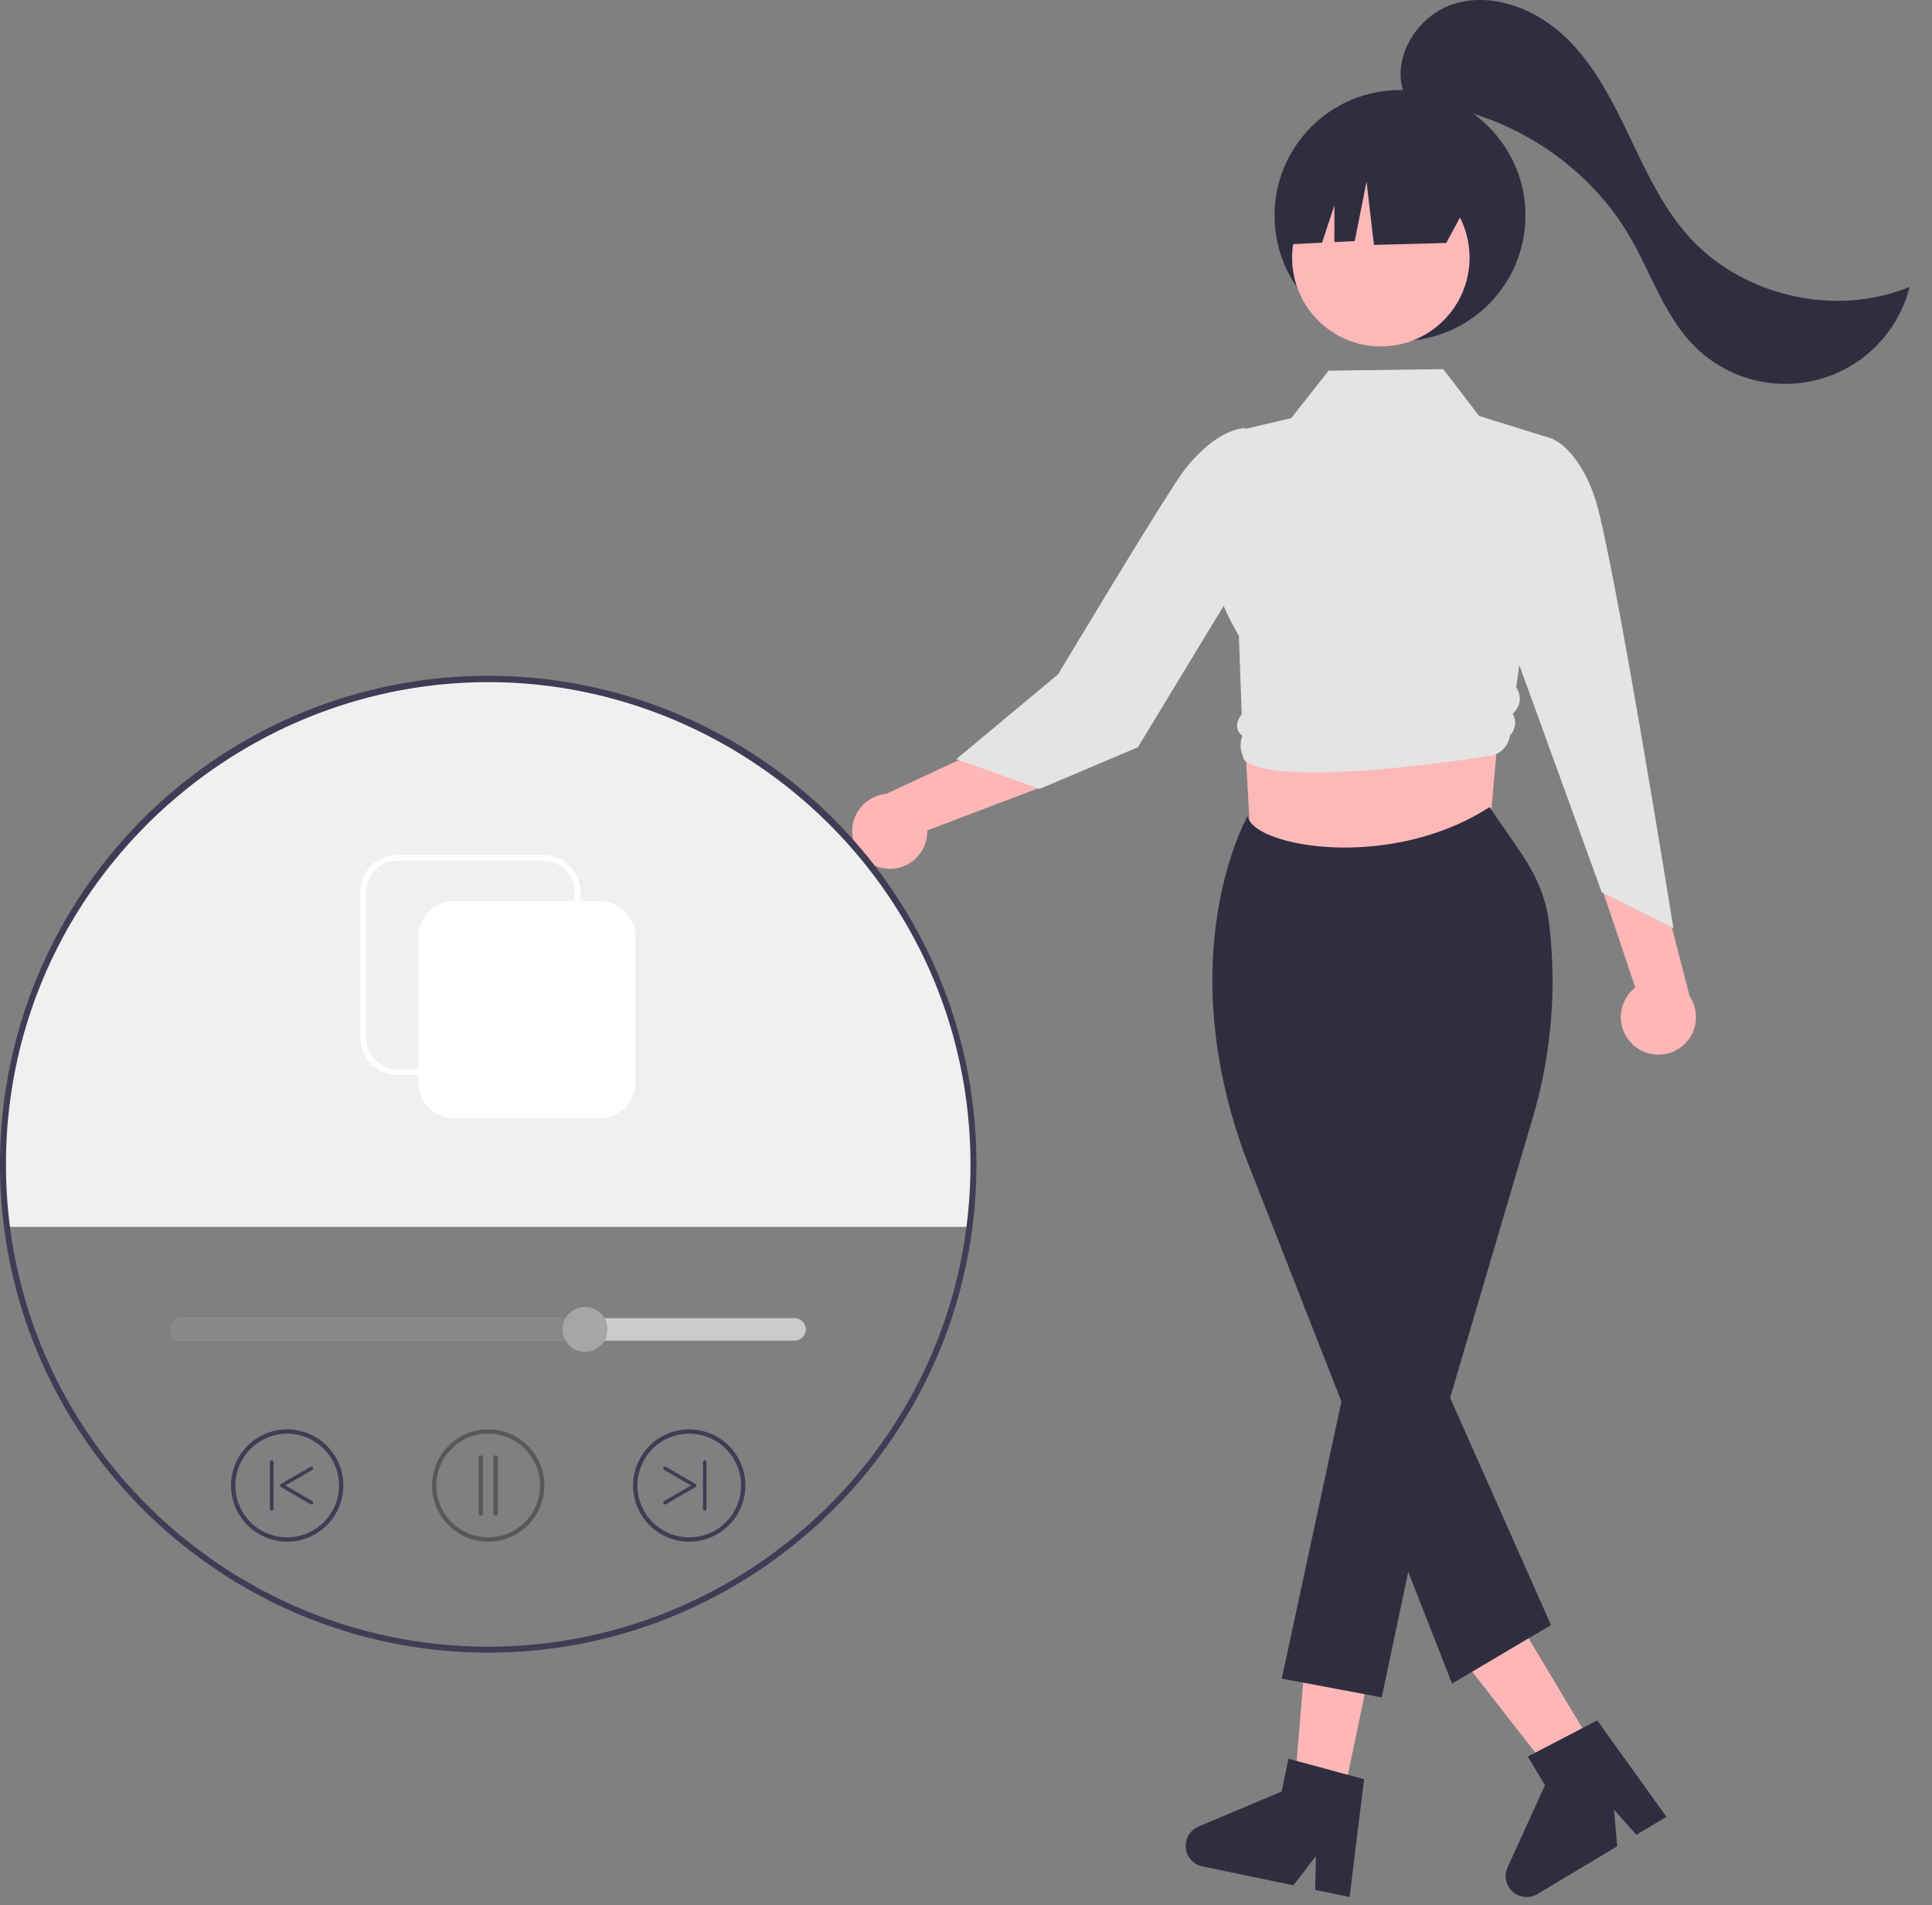 <svg xmlns="http://www.w3.org/2000/svg" fill="none" viewBox="0 0 649 640">
  <rect x="0" y="0" width="649" height="640" fill="#808080" stroke="none"/>
  <g clip-path="url(#a)">
    <path fill="#2F2E41" d="M470.287 114.549c23.278 0 42.148-18.87 42.148-42.148 0-23.277-18.87-42.147-42.148-42.147-23.277 0-42.147 18.87-42.147 42.147 0 23.278 18.87 42.148 42.147 42.148Z"/>
    <path fill="#FFB6B6" d="m451.038 604.544-16.259-3.389 5.336-64.325 23.997 5.002-13.074 62.712Z"/>
    <path fill="#2F2E41" d="m452.78 596.19-17.2-4.66-2.75-.75-2.29 11.01-10.3 4.34-12.59 5.3-.02.01-4.77 2.01-.27.12a6.5 6.5 0 0 0-.46.22h-.01c-.1.05-.2.11-.3.16a7.223 7.223 0 0 0-2.04 1.77 7.04 7.04 0 0 0 .943 9.643 7.032 7.032 0 0 0 3.157 1.567l3.12.65 4.5.94 1.18.24 14.58 3.04v.01l7.22 1.5 7.54-9.8-.21 11.32 11.16 2.33.38.08.01-.08 4.86-39.49-5.44-1.48Z"/>
    <path fill="#FFB6B6" d="m535.928 587.822-14.252 8.528-39.675-50.912 21.033-12.586 32.894 54.97Z"/>
    <path fill="#2F2E41" d="m559.79 610.29-23.24-32.39-5 2.6-15.81 8.23-2.53 1.31 5.78 9.65-12.57 27.61a7.027 7.027 0 0 0 5.39 9.86c.683.1 1.377.1 2.06 0a6.872 6.872 0 0 0 2.56-.92l26.82-16.05-1.09-12.31 7.52 8.47 10.11-6.06Z"/>
    <path fill="#FFB8B8" d="m498.909 295.182-78.275-3.01-4.515-81.285h90.316l-7.526 84.295Z"/>
    <path fill="#FFB6B6" d="M548.593 350.965a12.542 12.542 0 0 1 .74-19.212l-14.211-42.229 22.385 5.916 10.064 39.194a12.609 12.609 0 0 1-10.657 19.644 12.613 12.613 0 0 1-8.321-3.313Z"/>
    <path fill="#FFB8B8" d="M463.85 116.375c16.462 0 29.808-13.346 29.808-29.809 0-16.462-13.346-29.808-29.808-29.808-16.463 0-29.809 13.346-29.809 29.808 0 16.463 13.346 29.809 29.809 29.809Z"/>
    <path fill="#2F2E41" d="m494.25 66-30.239-23.642L439.25 48l-9.95 34.263 14.812-.74 4.138-12.532v12.325l6.836-.341 3.966-19.951 2.48 21.239 24.298-.644 8.42-15.62Zm-75.121 208.108s-26.078 45.327-.901 114.1l69.542 177.325 33.246-19.654-33.889-76.342 27.566-93.445a162.423 162.423 0 0 0 5.751-65.387c-1.987-16.432-9.886-24.099-20.03-39.607-33.875 21.849-79.822 13.178-81.285 3.01Z"/>
    <path fill="#2F2E41" d="m453.788 456.036-23.211 107.821 33.577 6.33 19.121-90.639-29.487-23.512Z"/>
    <path fill="#E4E4E4" d="m484.835 124-38.539.514-12.543 15.927-20.194 4.762-5.248 30.328c-2.624 15.163.162 24.765 7.871 38.082l.923 26.198-1.02 1.854a4.245 4.245 0 0 0 1.28 5.522 8.678 8.678 0 0 0-.239 5.709l.498 1.644s1.435 11.484 82.811-.594a8.022 8.022 0 0 0 6.78-6.893 5.991 5.991 0 0 0 1.11-6.903l-.166-.332.836-.984a6.448 6.448 0 0 0 .326-7.923l11.695-83.662-24.159-7.524L484.835 124Z"/>
    <path fill="#E4E4E4" d="m511.368 155.257 9.648-8.008s8.577 2.536 14.568 19.431c5.99 16.895 26.546 145.06 26.546 145.06l-24.084-12.042-34.151-94.165 7.473-50.276Z"/>
    <path fill="#FFB6B6" d="M297.102 291.707a12.539 12.539 0 0 0 14.381-12.759l41.66-15.804-18.774-13.551-36.682 17.084a12.605 12.605 0 0 0-11.41 12.255 12.609 12.609 0 0 0 10.825 12.775Z"/>
    <path fill="#E4E4E4" d="m424.746 154.526-6.54-10.697s-8.937-.374-20.068 13.677c-5.707 7.203-42.689 68.989-42.689 68.989L321.25 255l28 10 33-14 37-61 5.496-35.474Z"/>
    <path fill="#2F2E41" d="M566.923 79.018c-8.778-9.952-14.324-22.26-20.062-34.224-5.738-11.965-11.995-24.054-21.77-33.028-9.775-8.975-23.86-14.357-36.558-10.503-12.698 3.854-21.85 18.992-16.466 31.12l.449 1.946c30.43 1.257 59.693 18.908 74.999 45.238 7.225 12.428 11.692 26.813 21.91 36.924a43.062 43.062 0 0 0 72.062-20.138c-25.17 10.379-56.554 3.083-74.564-17.335Z"/>
    <path fill="#F0F0F0" d="M327 391.14c0 7.022-.448 14.036-1.34 21H2.34a165.362 165.362 0 0 1-1.34-21 162.999 162.999 0 1 1 326 0Z"/>
    <path fill="#3F3D56" d="M164 555.14c-82.253 0-152.178-61.422-162.652-142.872A167.153 167.153 0 0 1 0 391.14a164.003 164.003 0 0 1 101.208-151.643 164.004 164.004 0 0 1 178.807 35.587A164.002 164.002 0 0 1 328 391.14a167.105 167.105 0 0 1-1.348 21.127C316.178 493.718 246.253 555.14 164 555.14Zm0-326c-75.566 0-142.12 53.501-158.253 127.214A162.75 162.75 0 0 0 2 391.14c.003 6.979.447 13.951 1.332 20.873C13.678 492.468 82.75 553.14 164 553.14s150.322-60.672 160.668-141.127A164.963 164.963 0 0 0 326 391.14a162.749 162.749 0 0 0-3.747-34.786C306.121 282.641 239.566 229.14 164 229.14Z"/>
    <path fill="#CACACA" d="M266.929 442.799H61.071a3.774 3.774 0 0 0-2.667 6.44 3.773 3.773 0 0 0 2.667 1.104h205.858c1-.001 1.957-.399 2.663-1.107a3.767 3.767 0 0 0 0-5.33 3.773 3.773 0 0 0-2.663-1.107Z"/>
    <path fill="#888" d="M196.516 442.799v7.544H61.071a3.77 3.77 0 0 1-2.663-6.437 3.775 3.775 0 0 1 2.663-1.107h135.445Z"/>
    <path fill="#A6A6A6" d="M196.516 454.115a7.544 7.544 0 1 0 0-15.088 7.544 7.544 0 0 0 0 15.088Z"/>
    <path fill="#585858" d="M164 517.864a18.868 18.868 0 0 1-17.426-11.644 18.865 18.865 0 0 1 4.089-20.555 18.864 18.864 0 0 1 20.555-4.089 18.863 18.863 0 0 1 11.644 17.426A18.884 18.884 0 0 1 164 517.864Zm0-36.273a17.406 17.406 0 0 0-16.085 10.748 17.409 17.409 0 0 0 22.748 22.748 17.413 17.413 0 0 0 10.748-16.085A17.428 17.428 0 0 0 164 481.591Z"/>
    <path fill="#585858" d="M161.509 509.158a.726.726 0 0 1-.725-.725v-18.862a.713.713 0 0 1 .212-.513.722.722 0 0 1 .791-.157.718.718 0 0 1 .392.393.714.714 0 0 1 .056.277v18.862a.727.727 0 0 1-.726.725Zm4.982 0a.726.726 0 0 1-.725-.725v-18.862a.713.713 0 0 1 .212-.513.733.733 0 0 1 .791-.157.718.718 0 0 1 .392.393.714.714 0 0 1 .056.277v18.862a.727.727 0 0 1-.726.725Z"/>
    <path fill="#3F3D56" d="M77.61 499.002a18.864 18.864 0 0 1 22.541-18.499 18.864 18.864 0 0 1 13.746 25.717 18.863 18.863 0 0 1-17.426 11.644 18.885 18.885 0 0 1-18.862-18.862Zm1.45 0a17.41 17.41 0 1 0 17.41-17.411 17.435 17.435 0 0 0-17.41 17.411Z"/>
    <path fill="#3F3D56" d="M104.618 505.352a.6.6 0 0 0 .583-.447.605.605 0 0 0-.281-.678l-9.05-5.225 9.05-5.225a.602.602 0 0 0 .219-.823.606.606 0 0 0-.822-.222l-9.955 5.747a.61.61 0 0 0-.301.523.606.606 0 0 0 .301.523l9.955 5.747c.091.053.195.08.301.08Zm-13.348 2.096a.604.604 0 0 0 .604-.603v-15.686a.598.598 0 0 0-.372-.559.595.595 0 0 0-.659.131.598.598 0 0 0-.176.428v15.686a.601.601 0 0 0 .604.603Zm140.259 10.416a18.868 18.868 0 0 1-17.426-11.644 18.865 18.865 0 0 1 4.089-20.555 18.863 18.863 0 0 1 32.199 13.337 18.884 18.884 0 0 1-18.862 18.862Zm0-36.273a17.408 17.408 0 0 0-16.085 10.748 17.409 17.409 0 0 0 22.748 22.748 17.408 17.408 0 0 0 10.748-16.085 17.428 17.428 0 0 0-17.411-17.411Z"/>
    <path fill="#3F3D56" d="M223.382 505.352a.602.602 0 0 1-.302-1.125l9.05-5.225-9.05-5.225a.602.602 0 0 1-.219-.823.605.605 0 0 1 .823-.222l9.954 5.747c.091.053.168.13.221.221a.614.614 0 0 1 0 .604.616.616 0 0 1-.221.221l-9.954 5.747a.604.604 0 0 1-.302.08Zm13.348 2.096a.605.605 0 0 1-.604-.603v-15.686c0-.079.015-.158.046-.231a.593.593 0 0 1 .326-.328.597.597 0 0 1 .659.131.596.596 0 0 1 .176.428v15.686a.603.603 0 0 1-.603.603Z"/>
    <path fill="#fff" d="M201.441 375.64h-48.882a12.07 12.07 0 0 1-12.059-12.059v-48.882a12.074 12.074 0 0 1 12.059-12.059h48.882a12.07 12.07 0 0 1 12.059 12.059v48.882a12.07 12.07 0 0 1-12.059 12.059Z"/>
    <path fill="#fff" d="M182.441 361.14h-48.882A12.57 12.57 0 0 1 121 348.581v-48.882a12.572 12.572 0 0 1 12.559-12.559h48.882A12.575 12.575 0 0 1 195 299.699v48.882a12.573 12.573 0 0 1-12.559 12.559Zm-48.882-72A10.575 10.575 0 0 0 123 299.699v48.882a10.57 10.57 0 0 0 10.559 10.559h48.882A10.568 10.568 0 0 0 193 348.581v-48.882a10.57 10.57 0 0 0-10.559-10.559h-48.882Z"/>
  </g>
  <defs>
    <clipPath id="a">
      <path fill="#fff" d="M0 0h649v640H0z"/>
    </clipPath>
  </defs>
</svg>
